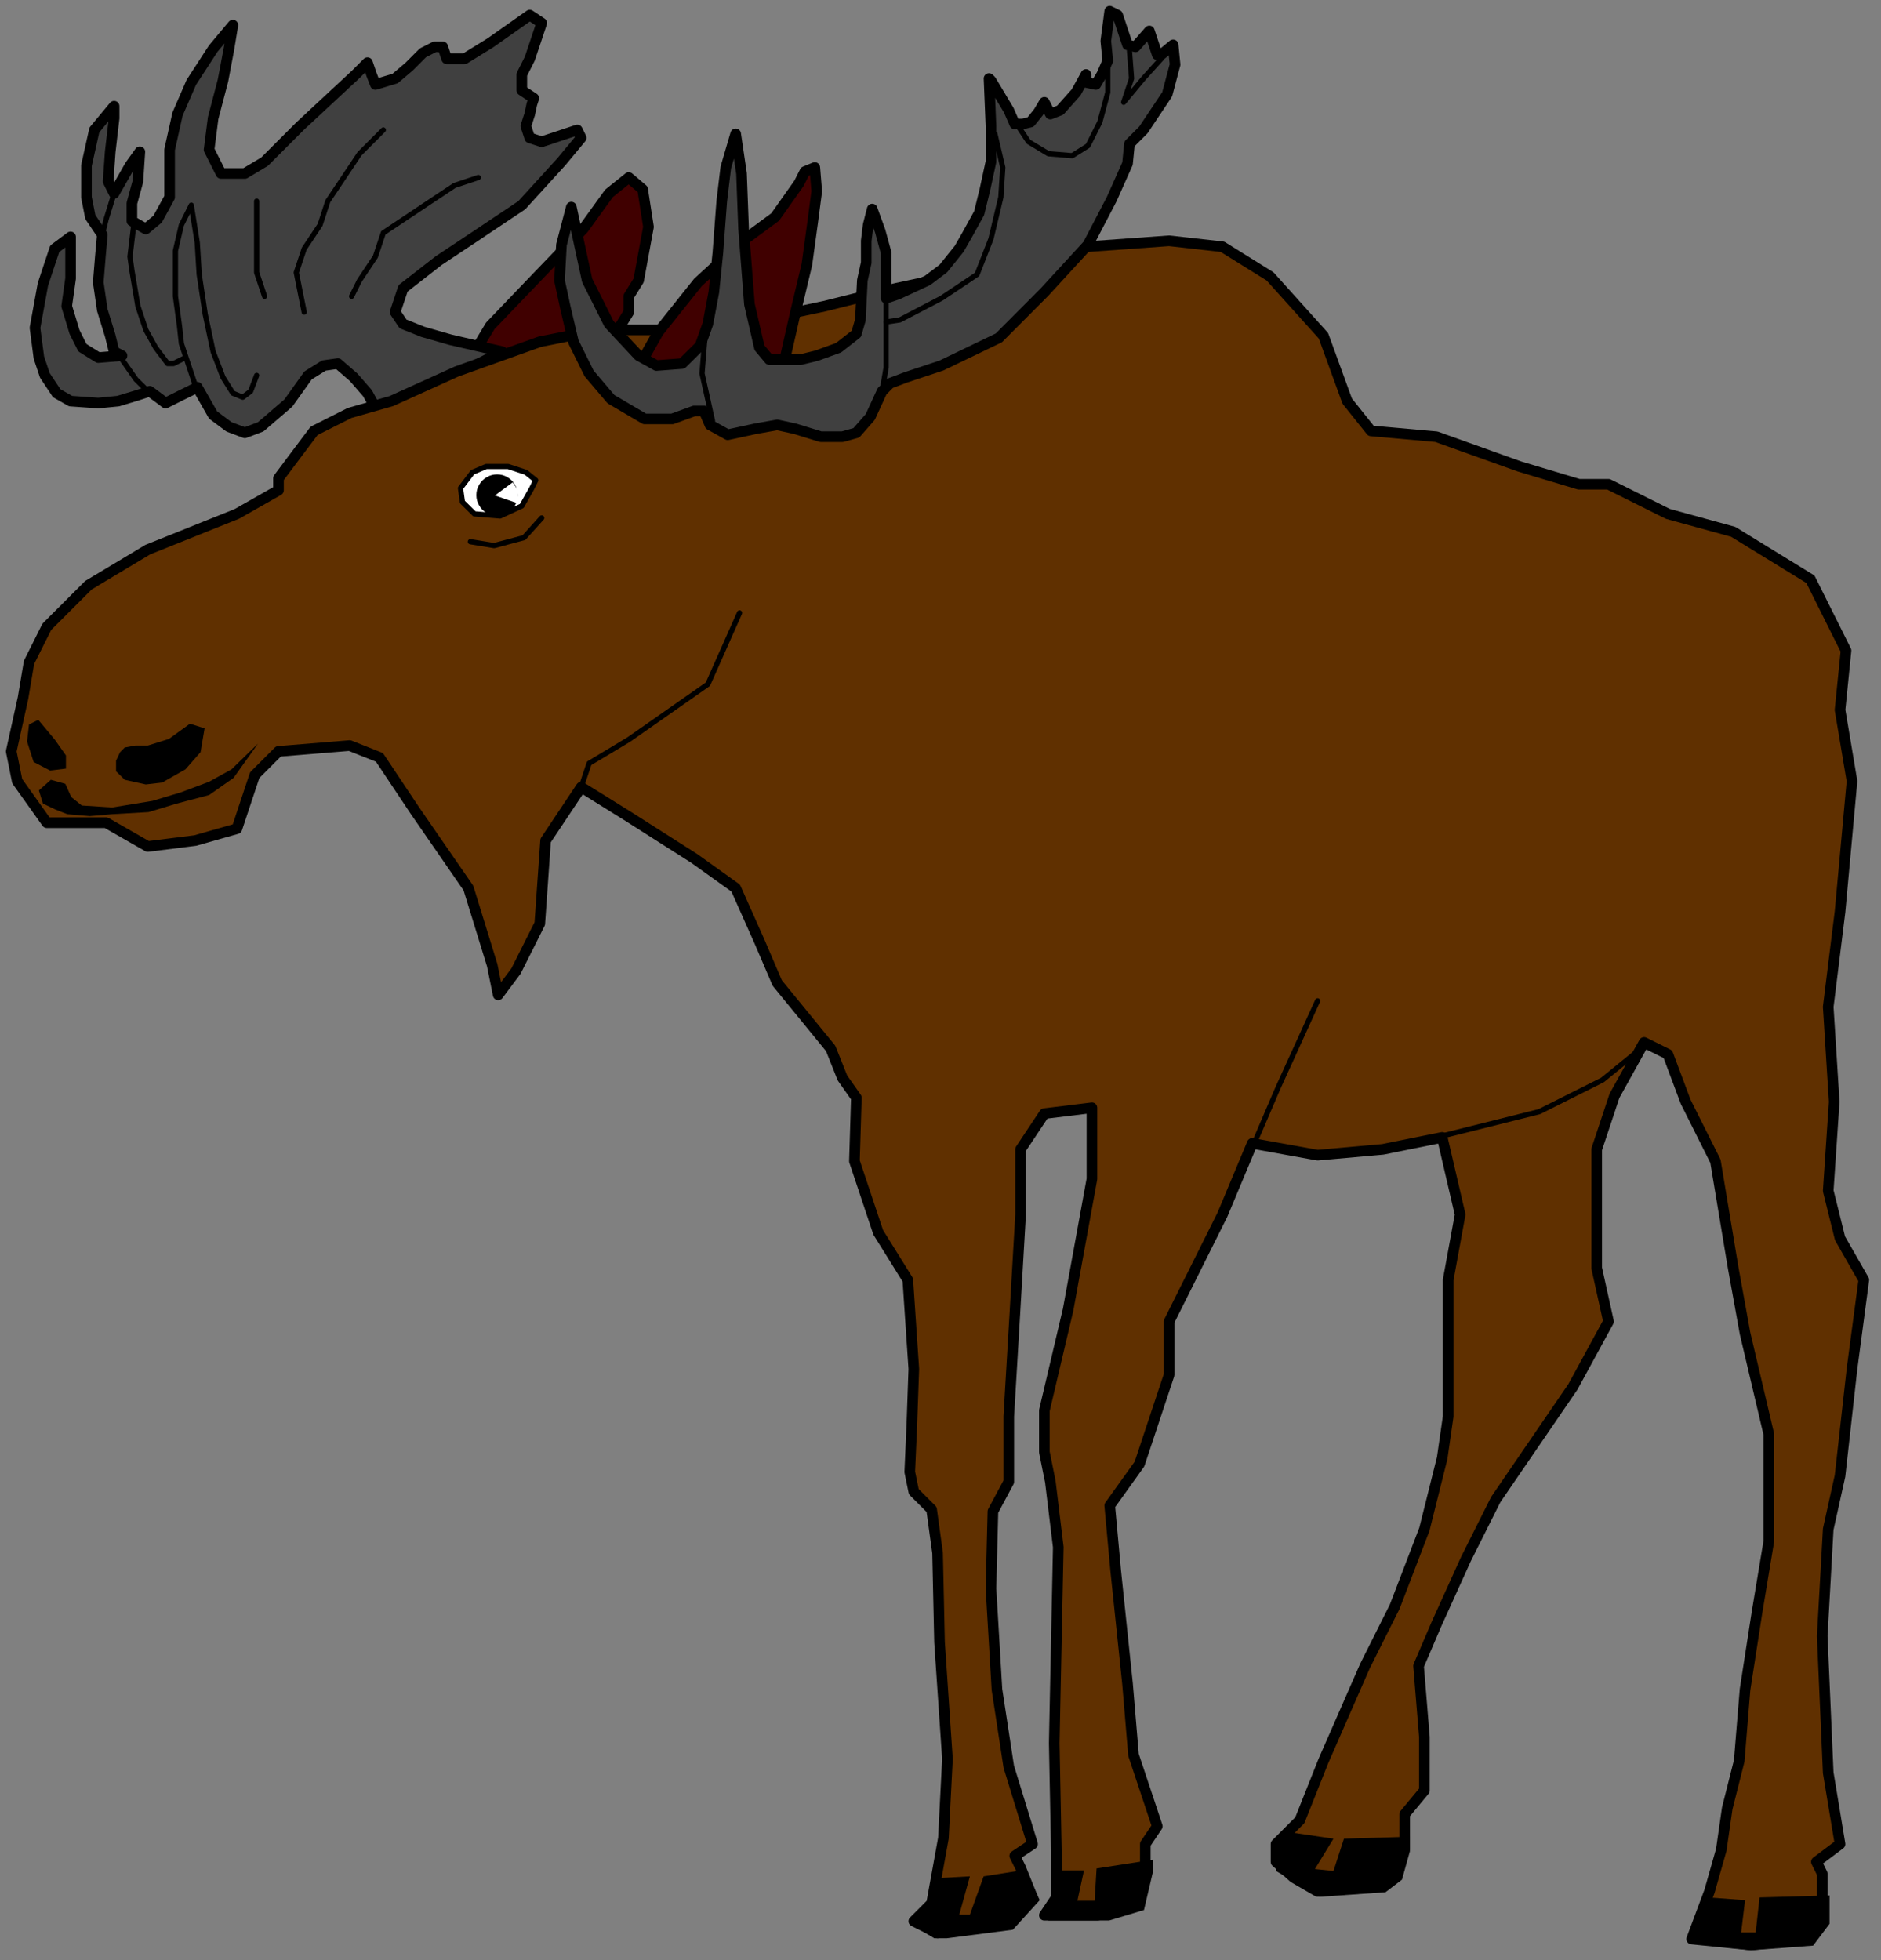<?xml version="1.0" encoding="UTF-8" standalone="no"?>
<svg
   xmlns:ooo="http://xml.openoffice.org/svg/export"
   xmlns:dc="http://purl.org/dc/elements/1.1/"
   xmlns:cc="http://creativecommons.org/ns#"
   xmlns:rdf="http://www.w3.org/1999/02/22-rdf-syntax-ns#"
   xmlns:svg="http://www.w3.org/2000/svg"
   xmlns="http://www.w3.org/2000/svg"
   xmlns:sodipodi="http://sodipodi.sourceforge.net/DTD/sodipodi-0.dtd"
   xmlns:inkscape="http://www.inkscape.org/namespaces/inkscape"
   version="1.2"
   width="125.77mm"
   height="131.06mm"
   viewBox="0 0 12577 13106"
   preserveAspectRatio="xMidYMid"
   xml:space="preserve"
   id="svg138"
   sodipodi:docname="elk.svg"
   style="fill-rule:evenodd;stroke-width:28.222;stroke-linejoin:round"
   inkscape:version="0.92.5 (2060ec1f9f, 2020-04-08)"><rect x="0" y="0" width="12577" height="13106" fill="#808080" stroke="none"/><sodipodi:namedview
   pagecolor="#ffffff"
   bordercolor="#666666"
   borderopacity="1"
   objecttolerance="10"
   gridtolerance="10"
   guidetolerance="10"
   inkscape:pageopacity="0"
   inkscape:pageshadow="2"
   inkscape:window-width="664"
   inkscape:window-height="487"
   id="namedview140"
   showgrid="false"
   inkscape:zoom="0.2102413"
   inkscape:cx="237.69449"
   inkscape:cy="247.67244"
   inkscape:window-x="0"
   inkscape:window-y="0"
   inkscape:window-maximized="0"
   inkscape:current-layer="svg138" />
 <defs
   class="ClipPathGroup"
   id="defs8">
  <clipPath
   id="presentation_clip_path"
   clipPathUnits="userSpaceOnUse">
   <rect
   x="0"
   y="0"
   width="21000"
   height="29700"
   id="rect2" />
  </clipPath>
  <clipPath
   id="presentation_clip_path_shrink"
   clipPathUnits="userSpaceOnUse">
   <rect
   x="21"
   y="29"
   width="20958"
   height="29641"
   id="rect5" />
  </clipPath>
 </defs>
 <defs
   class="TextShapeIndex"
   id="defs12">
  <g
   ooo:slide="id1"
   ooo:id-list="id3"
   id="g10" />
 </defs>
 <defs
   class="EmbeddedBulletChars"
   id="defs44">
  <g
   id="bullet-char-template-57356"
   transform="matrix(4.8828125e-4,0,0,-4.8828125e-4,0,0)">
   <path
   d="M 580,1141 1163,571 580,0 -4,571 Z"
   id="path14"
   inkscape:connector-curvature="0" />
  </g>
  <g
   id="bullet-char-template-57354"
   transform="matrix(4.8828125e-4,0,0,-4.8828125e-4,0,0)">
   <path
   d="M 8,1128 H 1137 V 0 H 8 Z"
   id="path17"
   inkscape:connector-curvature="0" />
  </g>
  <g
   id="bullet-char-template-10146"
   transform="matrix(4.8828125e-4,0,0,-4.8828125e-4,0,0)">
   <path
   d="M 174,0 602,739 174,1481 1456,739 Z M 1358,739 309,1346 659,739 Z"
   id="path20"
   inkscape:connector-curvature="0" />
  </g>
  <g
   id="bullet-char-template-10132"
   transform="matrix(4.8828125e-4,0,0,-4.8828125e-4,0,0)">
   <path
   d="M 2015,739 1276,0 H 717 l 543,543 H 174 v 393 h 1086 l -543,545 h 557 z"
   id="path23"
   inkscape:connector-curvature="0" />
  </g>
  <g
   id="bullet-char-template-10007"
   transform="matrix(4.8828125e-4,0,0,-4.8828125e-4,0,0)">
   <path
   d="m 0,-2 c -7,16 -16,29 -25,39 l 381,530 c -94,256 -141,385 -141,387 0,25 13,38 40,38 9,0 21,-2 34,-5 21,4 42,12 65,25 l 27,-13 111,-251 280,301 64,-25 24,25 c 21,-10 41,-24 62,-43 C 886,937 835,863 770,784 769,783 710,716 594,584 L 774,223 c 0,-27 -21,-55 -63,-84 l 16,-20 C 717,90 699,76 672,76 641,76 570,178 457,381 L 164,-76 c -22,-34 -53,-51 -92,-51 -42,0 -63,17 -64,51 -7,9 -10,24 -10,44 0,9 1,19 2,30 z"
   id="path26"
   inkscape:connector-curvature="0" />
  </g>
  <g
   id="bullet-char-template-10004"
   transform="matrix(4.8828125e-4,0,0,-4.8828125e-4,0,0)">
   <path
   d="M 285,-33 C 182,-33 111,30 74,156 52,228 41,333 41,471 c 0,78 14,145 41,201 34,71 87,106 158,106 53,0 88,-31 106,-94 l 23,-176 c 8,-64 28,-97 59,-98 l 735,706 c 11,11 33,17 66,17 42,0 63,-15 63,-46 V 965 c 0,-36 -10,-64 -30,-84 L 442,47 C 390,-6 338,-33 285,-33 Z"
   id="path29"
   inkscape:connector-curvature="0" />
  </g>
  <g
   id="bullet-char-template-9679"
   transform="matrix(4.8828125e-4,0,0,-4.8828125e-4,0,0)">
   <path
   d="M 813,0 C 632,0 489,54 383,161 276,268 223,411 223,592 c 0,181 53,324 160,431 106,107 249,161 430,161 179,0 323,-54 432,-161 108,-107 162,-251 162,-431 0,-180 -54,-324 -162,-431 C 1136,54 992,0 813,0 Z"
   id="path32"
   inkscape:connector-curvature="0" />
  </g>
  <g
   id="bullet-char-template-8226"
   transform="matrix(4.8828125e-4,0,0,-4.8828125e-4,0,0)">
   <path
   d="m 346,457 c -73,0 -137,26 -191,78 -54,51 -81,114 -81,188 0,73 27,136 81,188 54,52 118,78 191,78 73,0 134,-26 185,-79 51,-51 77,-114 77,-187 0,-75 -25,-137 -76,-188 -50,-52 -112,-78 -186,-78 z"
   id="path35"
   inkscape:connector-curvature="0" />
  </g>
  <g
   id="bullet-char-template-8211"
   transform="matrix(4.8828125e-4,0,0,-4.8828125e-4,0,0)">
   <path
   d="M -4,459 H 1135 V 606 H -4 Z"
   id="path38"
   inkscape:connector-curvature="0" />
  </g>
  <g
   id="bullet-char-template-61548"
   transform="matrix(4.8828125e-4,0,0,-4.8828125e-4,0,0)">
   <path
   d="m 173,740 c 0,163 58,303 173,419 116,115 255,173 419,173 163,0 302,-58 418,-173 116,-116 174,-256 174,-419 0,-163 -58,-303 -174,-418 C 1067,206 928,148 765,148 601,148 462,206 346,322 231,437 173,577 173,740 Z"
   id="path41"
   inkscape:connector-curvature="0" />
  </g>
 </defs>
 <g
   id="g49"
   transform="translate(-4211,-8297)">
  <g
   id="id2"
   class="Master_Slide">
   <g
   id="bg-id2"
   class="Background" />
   <g
   id="bo-id2"
   class="BackgroundObjects" />
  </g>
 </g>
 <g
   class="SlideGroup"
   id="g136"
   transform="translate(-4211,-8297)">
  <g
   id="g134">
   <g
   id="container-id1">
    <g
   id="id1"
   class="Slide"
   clip-path="url(#presentation_clip_path)">
     <g
   class="Page"
   id="g130">
      <g
   class="Graphic"
   id="g128">
       <g
   id="id3">
        <rect
   class="BoundingBox"
   x="4211"
   y="8297"
   width="12577"
   height="13106"
   id="rect51"
   style="fill:none;stroke:none" />
        <path
   d="m 7290,10807 199,-331 317,-331 305,-317 172,-238 132,-106 93,79 39,251 -66,358 -66,106 v 39 40 27 l -106,172 -198,145 z"
   id="path53"
   inkscape:connector-curvature="0"
   style="fill:#400000;stroke:none" />
        <path
   d="m 7290,10807 199,-331 317,-331 305,-317 172,-238 132,-106 93,79 39,251 -66,358 -66,106 v 39 40 27 l -106,172 -198,145 z"
   id="path55"
   inkscape:connector-curvature="0"
   style="fill:none;stroke:#000000;stroke-width:71;stroke-linecap:round;stroke-linejoin:round" />
        <path
   d="m 7568,10648 -344,-79 -185,-53 -133,-53 -53,-79 53,-159 239,-186 238,-158 317,-212 265,-291 132,-159 -26,-53 -238,79 -80,-26 -26,-79 26,-80 14,-66 13,-40 -80,-53 v -106 l 53,-105 40,-119 40,-120 -80,-53 -264,186 -172,106 h -119 l -27,-80 h -53 l -79,40 -93,93 -93,79 -132,40 -26,-67 -27,-79 -79,79 -371,345 -238,238 -132,79 h -159 l -80,-159 27,-211 66,-252 40,-212 26,-158 -132,158 -146,225 -92,212 -53,238 v 159 159 l -80,146 -79,66 -93,-53 v -119 l 40,-146 13,-198 -66,92 -106,186 -40,-80 14,-198 26,-225 v -80 l -132,159 -53,238 v 212 l 26,132 80,119 -13,146 -14,172 27,185 53,172 26,106 53,27 -159,13 -106,-66 -53,-106 -52,-172 26,-185 v -278 l -106,79 -79,238 -53,291 26,199 40,119 79,119 93,53 185,13 133,-13 132,-40 79,-26 106,79 106,-53 53,-26 53,-27 106,186 106,79 106,40 106,-40 185,-159 132,-185 106,-66 93,-13 106,92 92,106 80,146 z"
   id="path57"
   inkscape:connector-curvature="0"
   style="fill:#404040;stroke:none" />
        <path
   d="m 7568,10648 -344,-79 -185,-53 -133,-53 -53,-79 53,-159 239,-186 238,-158 317,-212 265,-291 132,-159 -26,-53 -238,79 -80,-26 -26,-79 26,-80 14,-66 13,-40 -80,-53 v -106 l 53,-105 40,-119 40,-120 -80,-53 -264,186 -172,106 h -119 l -27,-80 h -53 l -79,40 -93,93 -93,79 -132,40 -26,-67 -27,-79 -79,79 -371,345 -238,238 -132,79 h -159 l -80,-159 27,-211 66,-252 40,-212 26,-158 -132,158 -146,225 -92,212 -53,238 v 159 159 l -80,146 -79,66 -93,-53 v -119 l 40,-146 13,-198 -66,92 -106,186 -40,-80 14,-198 26,-225 v -80 l -132,159 -53,238 v 212 l 26,132 80,119 -13,146 -14,172 27,185 53,172 26,106 53,27 -159,13 -106,-66 -53,-106 -52,-172 26,-185 v -278 l -106,79 -79,238 -53,291 26,199 40,119 79,119 93,53 185,13 133,-13 132,-40 79,-26 106,79 106,-53 53,-26 53,-27 106,186 106,79 106,40 106,-40 185,-159 132,-185 106,-66 93,-13 106,92 92,106 80,146 z"
   id="path59"
   inkscape:connector-curvature="0"
   style="fill:none;stroke:#000000;stroke-width:71;stroke-linecap:round;stroke-linejoin:round" />
        <path
   d="m 4974,9590 -53,172 -26,105"
   id="path61"
   inkscape:connector-curvature="0"
   style="fill:none;stroke:#000000;stroke-width:35;stroke-linecap:round;stroke-linejoin:round" />
        <path
   d="m 5027,10701 93,133 106,105"
   id="path63"
   inkscape:connector-curvature="0"
   style="fill:none;stroke:#000000;stroke-width:35;stroke-linecap:round;stroke-linejoin:round" />
        <path
   d="m 5107,9788 -27,225 13,93 40,238 53,159 66,119 80,106 h 39 l 80,-40"
   id="path65"
   inkscape:connector-curvature="0"
   style="fill:none;stroke:#000000;stroke-width:35;stroke-linecap:round;stroke-linejoin:round" />
        <path
   d="m 5530,10913 -106,-318 -13,-119 -27,-198 v -305 l 40,-172 66,-132 40,251 13,212 40,265 53,251 66,172 66,106 66,27 53,-40 40,-106"
   id="path67"
   inkscape:connector-curvature="0"
   style="fill:none;stroke:#000000;stroke-width:35;stroke-linecap:round;stroke-linejoin:round" />
        <path
   d="m 6774,9166 -159,159 -106,159 -106,158 -52,159 -106,159 -53,159 53,265"
   id="path69"
   inkscape:connector-curvature="0"
   style="fill:none;stroke:#000000;stroke-width:35;stroke-linecap:round;stroke-linejoin:round" />
        <path
   d="m 7409,9484 -159,53 -158,105 -159,106 -159,106 -53,159 -106,159 -53,106"
   id="path71"
   inkscape:connector-curvature="0"
   style="fill:none;stroke:#000000;stroke-width:35;stroke-linecap:round;stroke-linejoin:round" />
        <path
   d="m 5927,9642 v 159 159 159 l 53,159 v 0"
   id="path73"
   inkscape:connector-curvature="0"
   style="fill:none;stroke:#000000;stroke-width:35;stroke-linecap:round;stroke-linejoin:round" />
        <path
   d="m 15522,21262 397,40 357,-40 80,-80 39,-119 v -238 l -39,-79 158,-119 -79,-477 -40,-913 40,-715 79,-357 80,-715 79,-595 -159,-278 -79,-318 40,-595 -40,-635 79,-636 80,-873 -80,-476 40,-397 -238,-477 -516,-317 -437,-120 -397,-198 h -198 l -397,-119 -556,-199 -437,-39 -159,-199 -159,-437 -357,-397 -318,-198 -357,-40 -556,40 -159,79 -555,80 -556,119 -477,119 -754,159 h -556 -198 l -397,79 -556,199 -437,198 -278,79 -238,120 -119,158 -119,159 v 40 40 l -278,158 -596,239 -397,238 -278,278 -119,238 -40,238 -79,357 40,199 198,278 h 397 l 278,159 318,-40 278,-79 119,-358 159,-159 476,-39 199,79 238,357 357,517 159,516 40,198 119,-159 159,-317 39,-556 238,-357 318,198 437,278 278,199 159,357 119,278 357,437 79,198 93,132 -13,424 159,476 198,318 40,595 -13,371 -14,318 27,132 119,119 40,291 13,596 53,781 -27,529 -79,437 -119,119 159,79 317,-40 159,-39 159,-159 -80,-199 -39,-79 119,-79 -159,-517 -79,-516 -40,-675 13,-516 106,-198 v -437 l 40,-675 39,-675 v -436 l 159,-239 318,-39 v 476 l -159,873 -159,675 v 278 l 40,199 53,437 -27,1310 14,714 v 318 l -80,119 h 358 l 238,-79 79,-199 v -198 l 80,-119 -159,-477 -40,-476 -79,-755 -40,-436 199,-278 198,-596 v -357 l 357,-715 199,-476 437,79 436,-39 397,-80 120,516 -80,437 v 437 476 l -40,278 -119,476 -198,517 -199,397 -278,635 -158,397 -159,159 v 119 l 119,106 159,92 397,-39 119,-67 66,-185 v -225 l 132,-159 v -357 l -39,-476 119,-278 198,-437 199,-397 516,-754 238,-437 -79,-357 v -397 -397 l 119,-358 198,-357 159,79 119,318 199,397 119,715 79,436 159,675 v 715 l -79,476 -80,516 -39,477 -80,317 -40,278 -79,278 z"
   id="path75"
   inkscape:connector-curvature="0"
   style="fill:#603000;stroke:none" />
        <path
   d="m 15522,21262 397,40 357,-40 80,-80 39,-119 v -238 l -39,-79 158,-119 -79,-477 -40,-913 40,-715 79,-357 80,-715 79,-595 -159,-278 -79,-318 40,-595 -40,-635 79,-636 80,-873 -80,-476 40,-397 -238,-477 -516,-317 -437,-120 -397,-198 h -198 l -397,-119 -556,-199 -437,-39 -159,-199 -159,-437 -357,-397 -318,-198 -357,-40 -556,40 -159,79 -555,80 -556,119 -477,119 -754,159 h -556 -198 l -397,79 -556,199 -437,198 -278,79 -238,120 -119,158 -119,159 v 40 40 l -278,158 -596,239 -397,238 -278,278 -119,238 -40,238 -79,357 40,199 198,278 h 397 l 278,159 318,-40 278,-79 119,-358 159,-159 476,-39 199,79 238,357 357,517 159,516 40,198 119,-159 159,-317 39,-556 238,-357 318,198 437,278 278,199 159,357 119,278 357,437 79,198 93,132 -13,424 159,476 198,318 40,595 -13,371 -14,318 27,132 119,119 40,291 13,596 53,781 -27,529 -79,437 -119,119 159,79 317,-40 159,-39 159,-159 -80,-199 -39,-79 119,-79 -159,-517 -79,-516 -40,-675 13,-516 106,-198 v -437 l 40,-675 39,-675 v -436 l 159,-239 318,-39 v 476 l -159,873 -159,675 v 278 l 40,199 53,437 -27,1310 14,714 v 318 l -80,119 h 358 l 238,-79 79,-199 v -198 l 80,-119 -159,-477 -40,-476 -79,-755 -40,-436 199,-278 198,-596 v -357 l 357,-715 199,-476 437,79 436,-39 397,-80 120,516 -80,437 v 437 476 l -40,278 -119,476 -198,517 -199,397 -278,635 -158,397 -159,159 v 119 l 119,106 159,92 397,-39 119,-67 66,-185 v -225 l 132,-159 v -357 l -39,-476 119,-278 198,-437 199,-397 516,-754 238,-437 -79,-357 v -397 -397 l 119,-358 198,-357 159,79 119,318 199,397 119,715 79,436 159,675 v 715 l -79,476 -80,516 -39,477 -80,317 -40,278 -79,278 z"
   id="path77"
   inkscape:connector-curvature="0"
   style="fill:none;stroke:#000000;stroke-width:71;stroke-linecap:round;stroke-linejoin:round" />
        <path
   d="m 7608,11416 h -146 l -92,39 -80,106 13,93 80,79 172,14 145,-67 67,-119 26,-53 -66,-53 z"
   id="path79"
   inkscape:connector-curvature="0"
   style="fill:#ffffff;stroke:none" />
        <path
   d="m 7608,11416 h -146 l -92,39 -80,106 13,93 80,79 172,14 145,-67 67,-119 26,-53 -66,-53 z"
   id="path81"
   inkscape:connector-curvature="0"
   style="fill:none;stroke:#000000;stroke-width:35;stroke-linecap:round;stroke-linejoin:round" />
        <path
   d="m 7673,11608 c 0,24 -6,48 -19,69 -12,21 -29,38 -50,50 -21,13 -45,19 -69,19 -25,0 -49,-6 -70,-19 -21,-12 -38,-29 -50,-50 -13,-21 -19,-45 -19,-69 0,-25 6,-49 19,-70 12,-21 29,-38 50,-50 21,-13 45,-19 70,-19 24,0 48,6 69,19 21,12 38,29 50,50 13,21 19,45 19,70 z"
   id="path83"
   inkscape:connector-curvature="0"
   style="fill:#000000;stroke:none" />
        <path
   d="m 7520,11610 154,53 v -88 l -35,-53 z"
   id="path85"
   inkscape:connector-curvature="0"
   style="fill:#ffffff;stroke:none" />
        <path
   d="m 7356,11919 159,26 199,-53 119,-132"
   id="path87"
   inkscape:connector-curvature="0"
   style="fill:none;stroke:#000000;stroke-width:35;stroke-linecap:round;stroke-linejoin:round" />
        <path
   d="m 5481,13136 -141,102 -141,44 h -84 l -70,13 -31,31 -27,57 v 71 l 58,57 141,31 110,-13 155,-88 101,-115 27,-159 z"
   id="path89"
   inkscape:connector-curvature="0"
   style="fill:#000000;stroke:none" />
        <path
   d="m 4471,13582 80,-71 97,27 39,88 71,57 203,13 269,-44 190,-57 189,-71 150,-83 177,-172 -163,229 -164,115 -216,57 -189,57 -243,14 -150,13 -150,-13 -79,-31 -84,-40 z"
   id="path91"
   inkscape:connector-curvature="0"
   style="fill:#000000;stroke:none" />
        <path
   d="m 4577,13242 75,106 v 88 l -106,13 -110,-57 -44,-137 13,-114 62,-31 z"
   id="path93"
   inkscape:connector-curvature="0"
   style="fill:#000000;stroke:none" />
        <path
   d="m 9156,12395 -212,477 -529,370 -265,159 -53,159"
   id="path95"
   inkscape:connector-curvature="0"
   style="fill:none;stroke:#000000;stroke-width:35;stroke-linecap:round;stroke-linejoin:round" />
        <path
   d="m 12597,15942 159,-371 265,-582"
   id="path97"
   inkscape:connector-curvature="0"
   style="fill:none;stroke:#000000;stroke-width:35;stroke-linecap:round;stroke-linejoin:round" />
        <path
   d="m 13868,15889 635,-159 423,-212 292,-238"
   id="path99"
   inkscape:connector-curvature="0"
   style="fill:none;stroke:#000000;stroke-width:35;stroke-linecap:round;stroke-linejoin:round" />
        <path
   d="m 10458,20856 v 88 l -14,97 -123,133 137,83 h 83 l 442,-57 180,-198 -97,-203 -278,44 -92,256 h -71 l 71,-256 z"
   id="path101"
   inkscape:connector-curvature="0"
   style="fill:#000000;stroke:none" />
        <path
   d="m 11278,20803 v 203 l -84,101 27,31 h 406 l 233,-70 58,-247 v -89 l -375,58 -13,216 h -115 l 44,-203 z"
   id="path103"
   inkscape:connector-curvature="0"
   style="fill:#000000;stroke:none" />
        <path
   d="m 12827,20547 -84,102 v 158 l 291,173 441,-31 110,-84 53,-190 v -97 l -441,13 -70,216 -124,-13 124,-203 z"
   id="path105"
   inkscape:connector-curvature="0"
   style="fill:#000000;stroke:none" />
        <path
   d="m 15632,20984 -97,309 384,44 415,-31 110,-146 v -189 l -468,13 -26,234 h -97 l 26,-216 z"
   id="path107"
   inkscape:connector-curvature="0"
   style="fill:#000000;stroke:none" />
        <path
   d="m 8442,10820 172,-304 264,-331 318,-291 198,-146 159,-225 40,-79 66,-27 13,159 -26,199 -40,291 -79,331 -93,410 z"
   id="path109"
   inkscape:connector-curvature="0"
   style="fill:#400000;stroke:none" />
        <path
   d="m 8442,10820 172,-304 264,-331 318,-291 198,-146 159,-225 40,-79 66,-27 13,159 -26,199 -40,291 -79,331 -93,410 z"
   id="path111"
   inkscape:connector-curvature="0"
   style="fill:none;stroke:#000000;stroke-width:71;stroke-linecap:round;stroke-linejoin:round" />
        <path
   d="m 8031,9682 -66,252 -13,238 40,185 53,225 105,212 146,172 225,132 h 185 l 146,-53 h 66 l 40,93 119,66 185,-40 146,-26 119,26 172,53 h 145 l 93,-26 93,-106 79,-172 53,-53 106,-40 238,-79 384,-185 304,-305 291,-317 159,-305 106,-238 13,-132 93,-93 159,-238 53,-199 -13,-132 -80,66 h -26 l -53,-159 -93,106 -53,-13 -66,-199 -53,-26 -26,199 13,132 -40,92 -40,67 -66,-14 v -53 l -66,120 -106,119 -66,26 -40,-79 -39,66 -53,66 -53,13 h -53 l -40,-92 -119,-199 -13,-13 13,318 v 238 l -40,185 -39,159 -80,145 -53,93 -106,132 -106,80 -198,92 -79,27 v -172 -132 l -40,-146 -53,-146 -27,106 -13,106 v 146 l -26,119 -13,264 -27,93 -119,93 -146,53 -106,26 h -105 -106 l -66,-79 -67,-291 -39,-503 -14,-371 -39,-265 -66,225 -27,225 -26,345 -27,264 -40,212 -52,146 -120,119 -172,13 -119,-66 -198,-212 -66,-132 -80,-159 z"
   id="path113"
   inkscape:connector-curvature="0"
   style="fill:#404040;stroke:none" />
        <path
   d="m 8031,9682 -66,252 -13,238 40,185 53,225 105,212 146,172 225,132 h 185 l 146,-53 h 66 l 40,93 119,66 185,-40 146,-26 119,26 172,53 h 145 l 93,-26 93,-106 79,-172 53,-53 106,-40 238,-79 384,-185 304,-305 291,-317 159,-305 106,-238 13,-132 93,-93 159,-238 53,-199 -13,-132 -80,66 h -26 l -53,-159 -93,106 -53,-13 -66,-199 -53,-26 -26,199 13,132 -40,92 -40,67 -66,-14 v -53 l -66,120 -106,119 -66,26 -40,-79 -39,66 -53,66 -53,13 h -53 l -40,-92 -119,-199 -13,-13 13,318 v 238 l -40,185 -39,159 -80,145 -53,93 -106,132 -106,80 -198,92 -79,27 v -172 -132 l -40,-146 -53,-146 -27,106 -13,106 v 146 l -26,119 -13,264 -27,93 -119,93 -146,53 -106,26 h -105 -106 l -66,-79 -67,-291 -39,-503 -14,-371 -39,-265 -66,225 -27,225 -26,345 -27,264 -40,212 -52,146 -120,119 -172,13 -119,-66 -198,-212 -66,-132 -80,-159 z"
   id="path115"
   inkscape:connector-curvature="0"
   style="fill:none;stroke:#000000;stroke-width:71;stroke-linecap:round;stroke-linejoin:round" />
        <path
   d="m 8922,10582 -17,212 70,317"
   id="path117"
   inkscape:connector-curvature="0"
   style="fill:none;stroke:#000000;stroke-width:35;stroke-linecap:round;stroke-linejoin:round" />
        <path
   d="m 10136,10264 v 265 225 l -27,159"
   id="path119"
   inkscape:connector-curvature="0"
   style="fill:none;stroke:#000000;stroke-width:35;stroke-linecap:round;stroke-linejoin:round" />
        <path
   d="m 11009,9126 79,119 133,80 159,13 105,-66 80,-159 53,-198 v -278"
   id="path121"
   inkscape:connector-curvature="0"
   style="fill:none;stroke:#000000;stroke-width:35;stroke-linecap:round;stroke-linejoin:round" />
        <path
   d="m 10863,9192 53,225 -13,199 -66,278 -93,238 -238,159 -278,145 -92,14"
   id="path123"
   inkscape:connector-curvature="0"
   style="fill:none;stroke:#000000;stroke-width:35;stroke-linecap:round;stroke-linejoin:round" />
        <path
   d="m 11763,8637 14,185 -53,159 132,-159 119,-132"
   id="path125"
   inkscape:connector-curvature="0"
   style="fill:none;stroke:#000000;stroke-width:35;stroke-linecap:round;stroke-linejoin:round" />
       </g>
      </g>
     </g>
    </g>
   </g>
  </g>
 </g>
</svg>